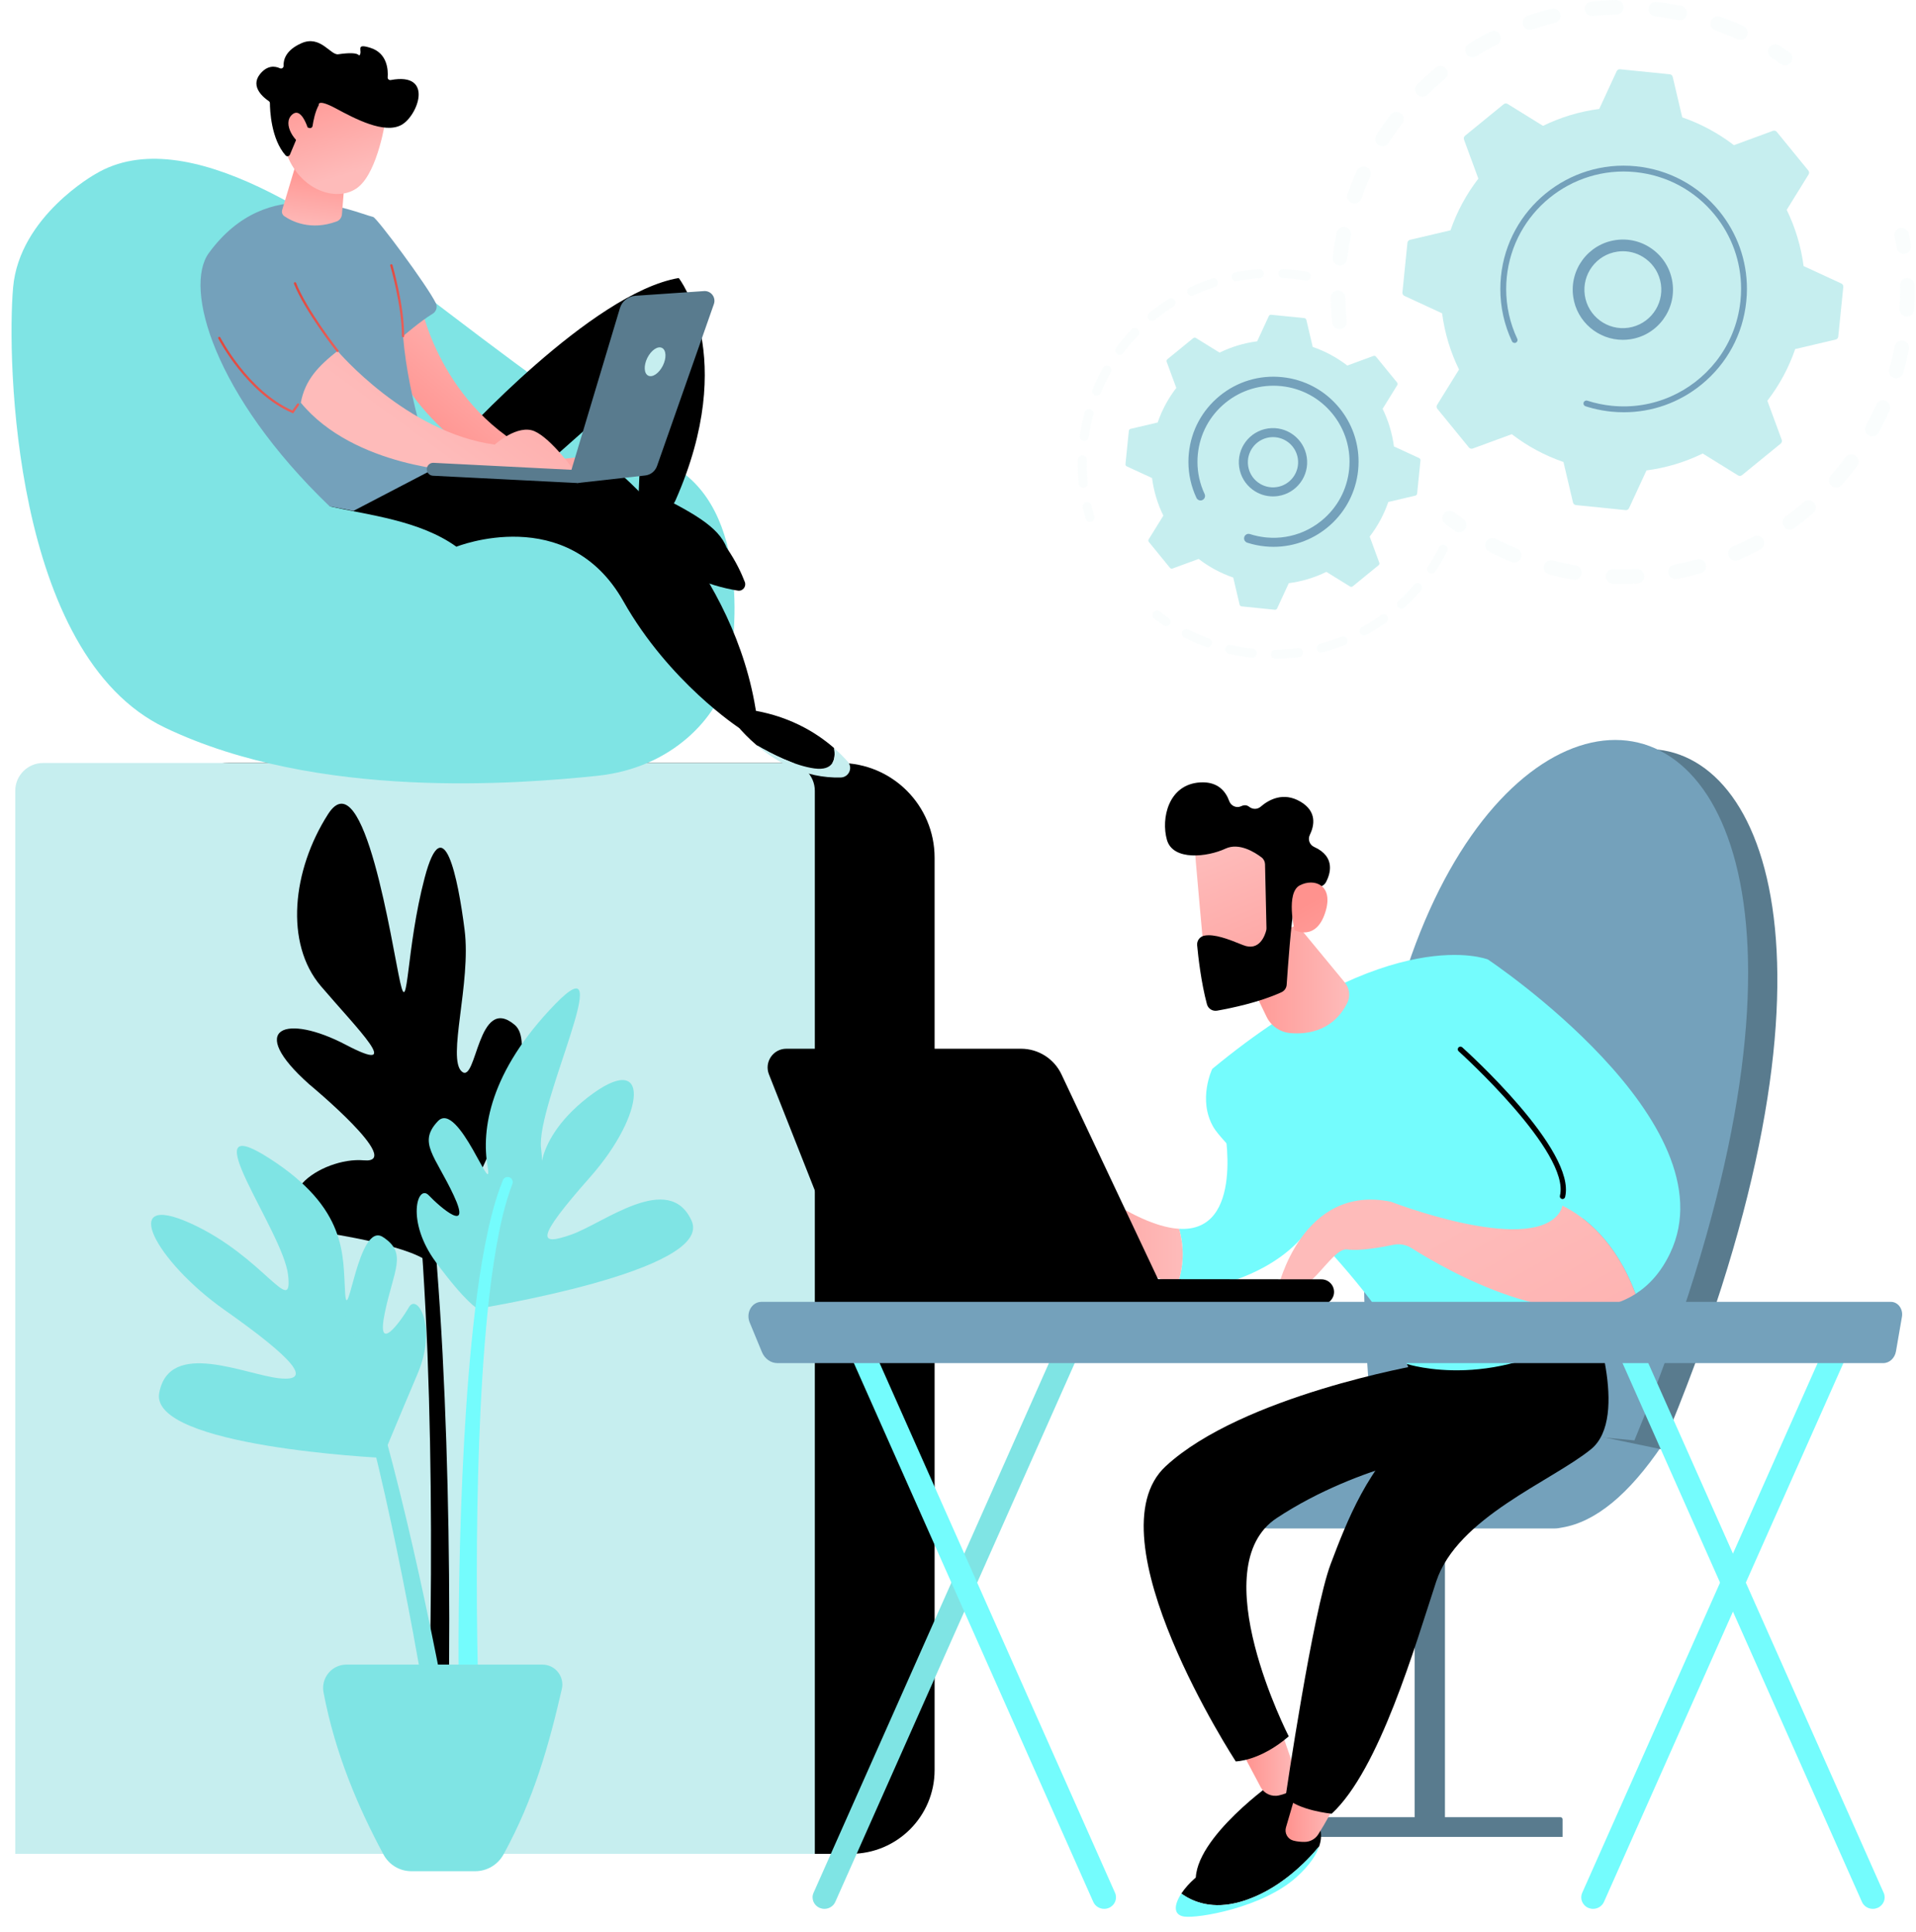 <svg width="117" height="118" viewBox="0 0 117 118" fill="none" xmlns="http://www.w3.org/2000/svg">
<g opacity="0.3">
<path opacity="0.3" d="M81.796 20.107C81.57 20.107 81.376 19.936 81.352 19.707C81.299 19.206 81.268 18.694 81.258 18.188C81.254 17.941 81.45 17.737 81.696 17.733C81.699 17.733 81.702 17.733 81.705 17.733C81.947 17.733 82.146 17.927 82.151 18.17C82.16 18.652 82.19 19.137 82.24 19.614C82.266 19.859 82.088 20.079 81.843 20.105C81.827 20.106 81.811 20.107 81.796 20.107ZM81.824 16.218C81.806 16.218 81.789 16.217 81.771 16.215C81.526 16.186 81.351 15.964 81.38 15.719C81.44 15.216 81.521 14.711 81.623 14.217C81.672 13.976 81.907 13.82 82.15 13.869C82.391 13.919 82.547 14.155 82.497 14.397C82.401 14.866 82.323 15.346 82.267 15.824C82.24 16.051 82.047 16.218 81.824 16.218ZM82.709 12.432C82.659 12.432 82.609 12.423 82.559 12.406C82.327 12.323 82.206 12.068 82.288 11.835C82.458 11.359 82.65 10.884 82.86 10.424C82.963 10.2 83.228 10.101 83.452 10.204C83.676 10.306 83.775 10.571 83.673 10.795C83.473 11.232 83.29 11.683 83.129 12.135C83.064 12.318 82.892 12.432 82.709 12.432ZM84.418 8.937C84.336 8.937 84.253 8.915 84.178 8.867C83.971 8.735 83.909 8.458 84.042 8.251C84.314 7.824 84.608 7.405 84.915 7.003C85.065 6.808 85.345 6.77 85.541 6.92C85.737 7.07 85.774 7.35 85.624 7.546C85.333 7.927 85.054 8.326 84.795 8.731C84.71 8.865 84.565 8.937 84.418 8.937ZM86.863 5.912C86.748 5.912 86.633 5.868 86.546 5.78C86.373 5.604 86.374 5.321 86.549 5.148C86.909 4.794 87.287 4.45 87.676 4.126C87.866 3.968 88.147 3.993 88.305 4.183C88.463 4.372 88.438 4.654 88.248 4.812C87.878 5.12 87.518 5.447 87.177 5.784C87.09 5.87 86.977 5.912 86.863 5.912ZM89.917 3.503C89.767 3.503 89.622 3.429 89.537 3.293C89.407 3.083 89.471 2.808 89.68 2.678C90.11 2.411 90.555 2.16 91.006 1.93C91.226 1.818 91.494 1.906 91.606 2.125C91.718 2.345 91.631 2.614 91.411 2.726C90.983 2.944 90.56 3.183 90.152 3.436C90.079 3.482 89.998 3.503 89.917 3.503ZM106.277 2.441C106.215 2.441 106.152 2.427 106.092 2.401C105.655 2.202 105.204 2.02 104.751 1.859C104.518 1.777 104.397 1.522 104.479 1.29C104.561 1.057 104.816 0.936 105.049 1.018C105.526 1.187 106.002 1.378 106.461 1.587C106.686 1.69 106.785 1.954 106.683 2.179C106.608 2.343 106.446 2.441 106.277 2.441ZM93.426 1.832C93.241 1.832 93.068 1.716 93.004 1.531C92.924 1.298 93.047 1.044 93.281 0.964C93.758 0.799 94.249 0.653 94.739 0.53C94.979 0.471 95.221 0.615 95.281 0.854C95.341 1.093 95.196 1.336 94.957 1.396C94.492 1.513 94.026 1.652 93.572 1.808C93.523 1.824 93.474 1.832 93.426 1.832ZM102.577 1.241C102.547 1.241 102.517 1.238 102.487 1.232C102.017 1.137 101.536 1.06 101.058 1.005C100.813 0.976 100.638 0.754 100.666 0.51C100.695 0.265 100.917 0.088 101.161 0.118C101.664 0.176 102.17 0.257 102.665 0.357C102.906 0.407 103.062 0.643 103.013 0.884C102.971 1.095 102.785 1.241 102.577 1.241ZM97.221 0.987C96.995 0.987 96.802 0.817 96.777 0.588C96.751 0.343 96.929 0.123 97.174 0.097C97.676 0.043 98.187 0.011 98.693 0C98.696 0 98.699 0 98.702 0C98.945 0 99.144 0.194 99.148 0.437C99.154 0.683 98.958 0.888 98.712 0.893C98.231 0.903 97.746 0.934 97.269 0.985C97.252 0.986 97.236 0.987 97.221 0.987Z" fill="#C6EEEF"/>
<path opacity="0.3" d="M109.001 3.99C108.913 3.99 108.825 3.965 108.747 3.911C108.558 3.779 108.363 3.649 108.168 3.525C107.96 3.392 107.899 3.117 108.031 2.909C108.164 2.7 108.44 2.639 108.648 2.772C108.853 2.903 109.058 3.039 109.257 3.177C109.459 3.318 109.509 3.596 109.369 3.799C109.282 3.924 109.143 3.99 109.001 3.99Z" fill="#C6EEEF"/>
</g>
<g opacity="0.3">
<path opacity="0.3" d="M116.254 15.508C116.039 15.508 115.849 15.352 115.814 15.132C115.778 14.905 115.736 14.675 115.69 14.448C115.641 14.206 115.797 13.971 116.039 13.921C116.281 13.872 116.516 14.029 116.565 14.27C116.613 14.509 116.657 14.752 116.696 14.991C116.735 15.235 116.569 15.464 116.326 15.502C116.301 15.507 116.278 15.508 116.254 15.508Z" fill="#C6EEEF"/>
<path opacity="0.3" d="M99.105 35.66C98.899 35.66 98.693 35.657 98.486 35.65C98.24 35.642 98.047 35.435 98.055 35.189C98.064 34.942 98.271 34.748 98.517 34.757C98.994 34.773 99.471 34.77 99.94 34.747C100.186 34.735 100.396 34.925 100.408 35.171C100.42 35.417 100.23 35.627 99.984 35.639C99.694 35.653 99.398 35.66 99.105 35.66ZM96.142 35.41C96.117 35.41 96.091 35.408 96.066 35.404C95.575 35.32 95.082 35.214 94.601 35.089C94.362 35.028 94.219 34.784 94.281 34.545C94.342 34.306 94.586 34.163 94.825 34.225C95.282 34.343 95.75 34.444 96.216 34.523C96.46 34.565 96.623 34.795 96.582 35.038C96.544 35.256 96.355 35.41 96.142 35.41ZM102.317 35.361C102.106 35.361 101.919 35.212 101.878 34.997C101.833 34.755 101.992 34.522 102.234 34.476C102.698 34.389 103.164 34.28 103.62 34.154C103.858 34.088 104.104 34.227 104.17 34.465C104.236 34.702 104.096 34.948 103.859 35.014C103.379 35.147 102.888 35.261 102.4 35.353C102.372 35.358 102.344 35.361 102.317 35.361ZM92.462 34.353C92.405 34.353 92.348 34.342 92.292 34.319C91.832 34.13 91.374 33.918 90.932 33.691C90.713 33.578 90.627 33.309 90.74 33.09C90.852 32.87 91.121 32.784 91.341 32.897C91.761 33.113 92.195 33.314 92.632 33.494C92.86 33.588 92.969 33.849 92.875 34.077C92.804 34.249 92.637 34.353 92.462 34.353ZM105.974 34.242C105.801 34.242 105.637 34.141 105.564 33.972C105.466 33.746 105.571 33.483 105.797 33.385C106.23 33.198 106.661 32.99 107.078 32.767C107.295 32.65 107.565 32.732 107.682 32.949C107.798 33.166 107.717 33.437 107.499 33.553C107.06 33.789 106.607 34.008 106.151 34.205C106.093 34.23 106.033 34.242 105.974 34.242ZM109.297 32.347C109.159 32.347 109.023 32.283 108.936 32.162C108.791 31.963 108.835 31.684 109.035 31.539C109.417 31.261 109.792 30.964 110.15 30.655C110.337 30.494 110.619 30.515 110.78 30.701C110.941 30.888 110.92 31.17 110.733 31.331C110.357 31.656 109.962 31.969 109.559 32.261C109.48 32.319 109.389 32.347 109.297 32.347ZM112.129 29.772C112.023 29.772 111.918 29.735 111.833 29.66C111.648 29.497 111.631 29.215 111.794 29.03C112.107 28.675 112.409 28.304 112.69 27.925C112.837 27.727 113.117 27.686 113.315 27.833C113.513 27.98 113.554 28.26 113.407 28.458C113.11 28.857 112.793 29.248 112.463 29.621C112.375 29.721 112.253 29.772 112.129 29.772ZM114.331 26.641C114.258 26.641 114.185 26.624 114.116 26.586C113.9 26.468 113.821 26.196 113.94 25.98C114.168 25.565 114.381 25.137 114.572 24.705C114.672 24.48 114.937 24.378 115.161 24.478C115.387 24.578 115.488 24.842 115.388 25.067C115.186 25.522 114.962 25.973 114.722 26.41C114.641 26.558 114.488 26.641 114.331 26.641ZM115.793 23.102C115.752 23.102 115.71 23.096 115.669 23.085C115.432 23.016 115.295 22.769 115.364 22.532C115.494 22.079 115.607 21.614 115.699 21.15C115.747 20.908 115.983 20.751 116.224 20.799C116.466 20.847 116.623 21.082 116.575 21.324C116.478 21.812 116.359 22.302 116.222 22.779C116.165 22.975 115.986 23.102 115.793 23.102ZM116.441 19.331C116.431 19.331 116.422 19.331 116.413 19.331C116.167 19.315 115.979 19.104 115.994 18.858C116.015 18.511 116.026 18.158 116.026 17.811C116.026 17.685 116.025 17.559 116.022 17.434C116.017 17.188 116.212 16.984 116.459 16.978C116.708 16.968 116.91 17.168 116.915 17.415C116.918 17.546 116.92 17.678 116.92 17.81C116.92 18.176 116.908 18.546 116.886 18.912C116.872 19.149 116.675 19.331 116.441 19.331Z" fill="#C6EEEF"/>
<path opacity="0.3" d="M89.097 32.505C89.008 32.505 88.918 32.479 88.84 32.424C88.643 32.285 88.444 32.14 88.25 31.991C88.054 31.841 88.017 31.561 88.168 31.365C88.318 31.169 88.598 31.132 88.794 31.282C88.978 31.423 89.166 31.561 89.354 31.694C89.556 31.835 89.604 32.114 89.463 32.316C89.376 32.44 89.237 32.505 89.097 32.505Z" fill="#C6EEEF"/>
</g>
<path d="M89.699 27.327C89.756 27.396 89.849 27.422 89.933 27.391L92.317 26.515C93.257 27.238 94.318 27.817 95.473 28.214L96.054 30.684C96.074 30.771 96.147 30.835 96.236 30.844L99.267 31.151C99.356 31.16 99.44 31.112 99.477 31.031L100.542 28.728C101.753 28.57 102.909 28.216 103.975 27.695L106.134 29.032C106.21 29.079 106.307 29.072 106.376 29.016L108.736 27.091C108.805 27.034 108.831 26.941 108.8 26.857L107.923 24.473C108.647 23.533 109.226 22.472 109.623 21.317L112.093 20.736C112.18 20.716 112.244 20.642 112.253 20.554L112.56 17.523C112.569 17.434 112.521 17.35 112.44 17.313L110.136 16.248C109.978 15.037 109.624 13.881 109.104 12.815L110.441 10.655C110.487 10.58 110.481 10.483 110.425 10.414L108.499 8.054C108.442 7.985 108.349 7.959 108.265 7.99L105.881 8.866C104.941 8.143 103.88 7.564 102.726 7.167L102.144 4.696C102.123 4.61 102.051 4.545 101.962 4.537L98.931 4.23C98.842 4.221 98.758 4.269 98.721 4.35L97.656 6.653C96.445 6.811 95.289 7.165 94.223 7.686L92.064 6.349C91.988 6.302 91.891 6.309 91.822 6.364L89.462 8.29C89.393 8.347 89.368 8.44 89.398 8.524L90.275 10.908C89.551 11.848 88.972 12.909 88.575 14.064L86.105 14.645C86.018 14.665 85.954 14.738 85.945 14.827L85.638 17.858C85.629 17.947 85.677 18.031 85.758 18.069L88.062 19.134C88.219 20.344 88.574 21.5 89.094 22.566L87.757 24.725C87.71 24.801 87.717 24.898 87.773 24.967L89.699 27.327Z" fill="#C6EEEF"/>
<path d="M99.097 20.753C97.604 20.753 96.293 19.657 96.07 18.137C95.824 16.467 96.982 14.907 98.653 14.662C99.462 14.542 100.269 14.745 100.925 15.233C101.582 15.721 102.009 16.435 102.128 17.244C102.374 18.915 101.216 20.474 99.546 20.72C99.395 20.742 99.245 20.753 99.097 20.753ZM99.104 15.343C98.989 15.343 98.873 15.351 98.757 15.369C97.476 15.557 96.588 16.753 96.776 18.034C96.965 19.315 98.16 20.203 99.441 20.014C100.722 19.825 101.61 18.63 101.422 17.349C101.33 16.729 101.003 16.181 100.499 15.807C100.09 15.502 99.604 15.343 99.104 15.343Z" fill="#74A1BB"/>
<path d="M99.159 25.176C98.903 25.176 98.645 25.163 98.386 25.137C98.305 25.129 98.224 25.119 98.143 25.108C97.743 25.055 97.348 24.969 96.964 24.854C96.959 24.852 96.954 24.851 96.948 24.849C96.934 24.844 96.919 24.84 96.904 24.835C96.875 24.826 96.846 24.817 96.818 24.808C96.742 24.783 96.694 24.714 96.694 24.638C96.694 24.619 96.697 24.601 96.703 24.583C96.733 24.489 96.834 24.438 96.928 24.468C97.411 24.624 97.913 24.73 98.423 24.781C100.951 25.038 103.31 23.941 104.78 22.081C105.597 21.046 106.139 19.775 106.281 18.369C106.306 18.122 106.319 17.876 106.319 17.632C106.319 15.986 105.757 14.404 104.703 13.112C103.492 11.628 101.775 10.704 99.869 10.511C95.933 10.113 92.409 12.989 92.011 16.923C91.986 17.166 91.974 17.409 91.974 17.651C91.974 18.701 92.204 19.739 92.651 20.689C92.662 20.714 92.668 20.74 92.668 20.765C92.668 20.832 92.63 20.896 92.565 20.927C92.475 20.968 92.369 20.93 92.327 20.841C91.859 19.843 91.617 18.753 91.617 17.651C91.617 17.396 91.629 17.142 91.655 16.887C92.073 12.756 95.775 9.736 99.904 10.155C101.906 10.357 103.707 11.327 104.979 12.885C106.086 14.242 106.675 15.903 106.676 17.631C106.676 17.887 106.663 18.146 106.636 18.404C106.434 20.405 105.464 22.207 103.906 23.479C102.549 24.587 100.887 25.176 99.159 25.176Z" fill="#74A1BB"/>
<g opacity="0.3">
<path opacity="0.3" d="M66.561 31.872C66.441 31.872 66.331 31.795 66.296 31.674C66.23 31.45 66.17 31.22 66.118 30.992C66.084 30.843 66.176 30.696 66.325 30.661C66.473 30.626 66.621 30.72 66.655 30.868C66.705 31.086 66.762 31.305 66.825 31.519C66.868 31.665 66.784 31.818 66.638 31.861C66.612 31.869 66.586 31.872 66.561 31.872Z" fill="#C6EEEF"/>
<path opacity="0.3" d="M66.152 29.791C66.013 29.791 65.893 29.685 65.878 29.543C65.837 29.142 65.816 28.735 65.816 28.332C65.816 28.247 65.817 28.162 65.819 28.077C65.822 27.924 65.956 27.809 66.1 27.807C66.253 27.81 66.373 27.936 66.371 28.088C66.369 28.169 66.368 28.251 66.368 28.332C66.368 28.716 66.388 29.105 66.427 29.487C66.442 29.639 66.332 29.774 66.18 29.79C66.171 29.79 66.162 29.791 66.152 29.791ZM66.213 26.928C66.2 26.928 66.186 26.927 66.173 26.926C66.022 26.904 65.918 26.764 65.939 26.613C66.009 26.13 66.109 25.646 66.237 25.176C66.277 25.029 66.429 24.943 66.576 24.983C66.723 25.023 66.809 25.174 66.769 25.321C66.647 25.769 66.552 26.231 66.485 26.692C66.466 26.829 66.348 26.928 66.213 26.928ZM66.966 24.166C66.931 24.166 66.895 24.159 66.861 24.145C66.72 24.087 66.653 23.926 66.711 23.786C66.897 23.334 67.113 22.89 67.353 22.465C67.428 22.332 67.596 22.285 67.729 22.36C67.862 22.435 67.908 22.604 67.833 22.736C67.604 23.141 67.398 23.565 67.221 23.995C67.177 24.102 67.074 24.166 66.966 24.166ZM68.375 21.674C68.318 21.674 68.261 21.656 68.211 21.619C68.089 21.528 68.063 21.356 68.154 21.233C68.445 20.84 68.763 20.463 69.099 20.11C69.204 20 69.379 19.996 69.489 20.101C69.599 20.206 69.604 20.381 69.499 20.491C69.178 20.827 68.874 21.187 68.597 21.562C68.542 21.635 68.459 21.674 68.375 21.674ZM70.35 19.601C70.27 19.601 70.191 19.566 70.136 19.5C70.04 19.382 70.057 19.208 70.175 19.111C70.552 18.802 70.952 18.513 71.364 18.252C71.493 18.17 71.663 18.209 71.745 18.337C71.826 18.466 71.788 18.636 71.659 18.718C71.267 18.967 70.885 19.243 70.525 19.538C70.473 19.58 70.411 19.601 70.35 19.601ZM72.768 18.07C72.664 18.07 72.566 18.012 72.518 17.912C72.453 17.774 72.513 17.61 72.65 17.545C73.091 17.336 73.55 17.153 74.013 17.001C74.158 16.954 74.313 17.033 74.361 17.178C74.409 17.322 74.329 17.478 74.185 17.525C73.743 17.67 73.306 17.845 72.885 18.043C72.847 18.061 72.807 18.07 72.768 18.07ZM75.486 17.177C75.357 17.177 75.241 17.086 75.215 16.954C75.186 16.805 75.284 16.66 75.433 16.631C75.91 16.537 76.4 16.473 76.888 16.438C77.041 16.43 77.172 16.543 77.183 16.695C77.193 16.846 77.079 16.978 76.927 16.989C76.461 17.021 75.995 17.083 75.539 17.172C75.521 17.175 75.503 17.177 75.486 17.177ZM79.767 17.142C79.751 17.142 79.735 17.141 79.719 17.138C79.323 17.068 78.916 17.018 78.51 16.99C78.449 16.985 78.388 16.982 78.328 16.979C78.176 16.971 78.059 16.841 78.067 16.689C78.074 16.536 78.205 16.415 78.356 16.428C78.421 16.431 78.485 16.435 78.549 16.44C78.974 16.47 79.4 16.522 79.815 16.596C79.965 16.622 80.065 16.765 80.038 16.915C80.014 17.048 79.898 17.142 79.767 17.142Z" fill="#C6EEEF"/>
</g>
<g opacity="0.3">
<path opacity="0.3" d="M77.888 40.229C77.738 40.229 77.615 40.108 77.613 39.957C77.611 39.805 77.733 39.679 77.885 39.678C78.343 39.672 78.805 39.638 79.258 39.577C79.408 39.558 79.548 39.662 79.568 39.813C79.588 39.964 79.483 40.103 79.332 40.123C78.857 40.187 78.373 40.223 77.892 40.23C77.891 40.229 77.89 40.229 77.888 40.229ZM76.479 40.162C76.469 40.162 76.46 40.162 76.45 40.16C75.972 40.109 75.493 40.029 75.026 39.92C74.877 39.886 74.785 39.738 74.819 39.59C74.853 39.441 75.002 39.349 75.15 39.383C75.596 39.486 76.053 39.563 76.508 39.612C76.66 39.628 76.769 39.764 76.753 39.916C76.738 40.057 76.618 40.162 76.479 40.162ZM80.679 39.852C80.556 39.852 80.445 39.77 80.412 39.646C80.374 39.499 80.461 39.349 80.609 39.309C81.053 39.193 81.493 39.048 81.918 38.879C82.06 38.823 82.219 38.892 82.275 39.034C82.332 39.175 82.262 39.336 82.121 39.392C81.676 39.569 81.215 39.721 80.749 39.843C80.725 39.849 80.702 39.852 80.679 39.852ZM73.735 39.526C73.703 39.526 73.672 39.521 73.64 39.51C73.189 39.345 72.743 39.151 72.316 38.933C72.18 38.863 72.126 38.697 72.195 38.562C72.265 38.427 72.431 38.373 72.566 38.442C72.974 38.65 73.399 38.835 73.829 38.992C73.972 39.044 74.046 39.202 73.993 39.345C73.953 39.457 73.847 39.526 73.735 39.526ZM83.295 38.812C83.197 38.812 83.102 38.76 83.052 38.668C82.979 38.535 83.028 38.367 83.162 38.294C83.564 38.075 83.956 37.828 84.329 37.562C84.453 37.473 84.625 37.502 84.713 37.626C84.802 37.75 84.773 37.922 84.649 38.011C84.259 38.29 83.847 38.548 83.427 38.778C83.385 38.801 83.339 38.812 83.295 38.812ZM85.585 37.174C85.51 37.174 85.436 37.144 85.382 37.085C85.278 36.972 85.286 36.798 85.398 36.695C85.736 36.385 86.059 36.052 86.356 35.705C86.455 35.589 86.629 35.576 86.745 35.675C86.861 35.774 86.874 35.948 86.775 36.064C86.463 36.428 86.125 36.777 85.771 37.102C85.718 37.15 85.651 37.174 85.585 37.174ZM87.417 35.035C87.365 35.035 87.311 35.02 87.264 34.989C87.137 34.904 87.103 34.733 87.188 34.606C87.442 34.225 87.675 33.824 87.88 33.416C87.948 33.28 88.114 33.225 88.25 33.293C88.386 33.362 88.441 33.527 88.373 33.664C88.157 34.092 87.913 34.512 87.647 34.912C87.594 34.992 87.506 35.035 87.417 35.035Z" fill="#C6EEEF"/>
<path opacity="0.3" d="M71.215 38.239C71.162 38.239 71.108 38.223 71.061 38.191C70.865 38.059 70.673 37.921 70.488 37.779C70.368 37.687 70.344 37.514 70.437 37.392C70.53 37.272 70.703 37.249 70.824 37.341C71 37.476 71.183 37.608 71.37 37.734C71.496 37.82 71.529 37.991 71.443 38.117C71.39 38.197 71.304 38.239 71.215 38.239Z" fill="#C6EEEF"/>
</g>
<path d="M71.444 34.677C71.482 34.723 71.545 34.74 71.6 34.719L73.195 34.133C73.824 34.617 74.535 35.005 75.307 35.27L75.696 36.923C75.71 36.981 75.759 37.024 75.818 37.03L77.846 37.235C77.905 37.241 77.962 37.209 77.987 37.155L78.7 35.613C79.509 35.508 80.283 35.271 80.996 34.923L82.441 35.817C82.492 35.849 82.557 35.844 82.603 35.807L84.182 34.518C84.228 34.48 84.246 34.417 84.225 34.362L83.639 32.767C84.123 32.138 84.51 31.427 84.776 30.655L86.429 30.266C86.487 30.253 86.53 30.203 86.536 30.144L86.741 28.116C86.747 28.057 86.715 28 86.661 27.975L85.12 27.263C85.014 26.453 84.777 25.679 84.429 24.966L85.323 23.521C85.355 23.471 85.35 23.405 85.313 23.359L84.024 21.78C83.986 21.734 83.924 21.716 83.868 21.737L82.273 22.323C81.644 21.839 80.934 21.452 80.161 21.187L79.772 19.533C79.759 19.475 79.71 19.432 79.65 19.426L77.622 19.221C77.563 19.215 77.507 19.247 77.481 19.301L76.769 20.843C75.959 20.948 75.185 21.185 74.472 21.533L73.027 20.639C72.977 20.607 72.912 20.611 72.865 20.649L71.286 21.938C71.24 21.976 71.222 22.038 71.243 22.094L71.83 23.689C71.345 24.318 70.958 25.029 70.693 25.801L69.039 26.19C68.981 26.203 68.938 26.253 68.933 26.312L68.727 28.34C68.721 28.399 68.753 28.456 68.807 28.481L70.349 29.193C70.454 30.003 70.691 30.777 71.039 31.49L70.145 32.935C70.113 32.985 70.118 33.05 70.155 33.097L71.444 34.677Z" fill="#C6EEEF"/>
<path d="M77.73 30.314C77.285 30.314 76.853 30.173 76.49 29.902C76.043 29.57 75.752 29.083 75.671 28.532C75.503 27.395 76.292 26.333 77.43 26.165C78.57 25.999 79.63 26.787 79.798 27.924C79.879 28.476 79.741 29.026 79.409 29.473C79.076 29.92 78.59 30.211 78.038 30.292C77.935 30.307 77.832 30.314 77.73 30.314ZM77.735 26.694C77.661 26.694 77.586 26.7 77.51 26.71C76.674 26.834 76.093 27.615 76.217 28.452C76.276 28.857 76.49 29.216 76.819 29.459C77.148 29.704 77.552 29.805 77.958 29.746C78.364 29.686 78.722 29.472 78.966 29.143C79.21 28.814 79.312 28.41 79.252 28.004C79.14 27.243 78.483 26.694 77.735 26.694Z" fill="#74A1BB"/>
<path d="M77.769 33.393C77.595 33.393 77.419 33.384 77.242 33.366C76.89 33.331 76.541 33.26 76.205 33.154C76.19 33.149 76.174 33.144 76.159 33.139C76.043 33.101 75.968 32.994 75.968 32.877C75.968 32.849 75.973 32.82 75.982 32.792C76.029 32.647 76.185 32.568 76.329 32.615C76.642 32.716 76.968 32.784 77.297 32.818C77.315 32.819 77.333 32.821 77.351 32.823C78.13 32.894 78.897 32.768 79.597 32.467C79.977 32.303 80.337 32.087 80.668 31.822C80.67 31.82 80.673 31.818 80.676 31.816C80.684 31.809 80.692 31.803 80.7 31.796C81.661 31.012 82.259 29.9 82.384 28.667C82.4 28.507 82.408 28.348 82.408 28.189C82.408 27.124 82.044 26.1 81.362 25.263C80.578 24.302 79.466 23.704 78.233 23.579C77 23.455 75.79 23.817 74.829 24.601C73.868 25.386 73.271 26.497 73.146 27.731C73.13 27.887 73.122 28.045 73.122 28.201C73.122 28.881 73.271 29.553 73.56 30.169C73.578 30.206 73.586 30.246 73.586 30.286C73.586 30.389 73.528 30.488 73.427 30.536C73.29 30.6 73.126 30.541 73.06 30.403C72.737 29.714 72.57 28.963 72.57 28.202C72.57 28.027 72.579 27.851 72.597 27.675C72.737 26.295 73.406 25.052 74.481 24.174C75.555 23.297 76.907 22.89 78.288 23.031C79.669 23.171 80.912 23.84 81.789 24.915C82.553 25.851 82.96 26.997 82.96 28.189C82.96 28.366 82.951 28.544 82.933 28.722C82.662 31.394 80.4 33.393 77.769 33.393Z" fill="#74A1BB"/>
<path d="M51.956 113.209H8.246V52.379C8.246 49.183 10.836 46.593 14.031 46.593H51.285C54.48 46.593 57.071 49.183 57.071 52.379V108.094C57.071 110.919 54.781 113.209 51.956 113.209Z" fill="black"/>
<path d="M49.757 113.209H0.932V48.293C0.932 47.354 1.694 46.594 2.632 46.594H48.057C48.996 46.594 49.757 47.355 49.757 48.293V113.209H49.757Z" fill="#C6EEEF"/>
<path d="M101.509 88.245C101.509 88.245 95.246 87.196 94.905 87.196H77.471C76.307 87.196 75.355 88.148 75.355 89.312V91.225C75.355 92.389 76.307 93.341 77.471 93.341H94.905C95.07 93.341 95.23 93.32 95.383 93.284C97.425 92.946 99.467 91.268 101.509 88.245Z" fill="#74A1BB"/>
<path d="M101.441 88.503C125.204 32.036 81.182 31.987 86.665 85.424L101.441 88.503Z" fill="#597B8E"/>
<path d="M99.805 87.962C123.568 30.418 78.272 31.957 83.755 86.414L99.805 87.962Z" fill="#74A1BB"/>
<path d="M88.235 91.77H86.384V111.79H88.235V91.77Z" fill="#597B8E"/>
<path d="M95.417 112.176H79.202V111.091C79.202 111.025 79.256 110.971 79.323 110.971H95.288C95.359 110.971 95.417 111.029 95.417 111.101V112.176H95.417Z" fill="#597B8E"/>
<path d="M77.494 109.039C77.494 109.039 72.207 112.849 73.125 115.409C73.125 115.409 78.909 112.914 79.608 110.948C80.307 108.982 79.49 108.114 79.49 108.114L77.494 109.039Z" fill="black"/>
<path d="M78.288 105.846L79.153 108.345C79.283 108.722 79.153 109.151 78.816 109.364C78.647 109.471 78.416 109.57 78.1 109.641C77.655 109.742 77.195 109.537 76.981 109.133L75.948 107.187L78.288 105.846Z" fill="url(#paint0_linear_77_2605)"/>
<path d="M86.7 83.353C86.7 83.353 75.842 85.235 71.185 89.538C66.527 93.841 75.46 107.565 75.46 107.565C75.46 107.565 76.924 107.557 78.697 106.036C78.697 106.036 73.401 95.714 77.965 92.703C83.097 89.319 89.011 88.557 89.011 88.557L86.805 83.685L86.7 83.353Z" fill="black"/>
<path d="M74.044 113.993C75.207 113.455 78.499 111.151 79.053 111.05C79.608 110.948 80.57 111.6 80.57 111.6C80.57 111.6 80.805 112.021 80.554 112.756C79.781 113.69 78.066 115.473 75.76 116.137C74.063 116.625 72.877 116.17 72.138 115.637C72.544 115.018 73.269 114.352 74.044 113.993Z" fill="black"/>
<path d="M75.76 116.137C78.066 115.473 79.781 113.69 80.554 112.756C80.385 113.252 79.995 113.891 79.161 114.64C77.094 116.499 73.144 117.169 72.303 117.04C71.63 116.936 71.693 116.314 72.138 115.637C72.877 116.17 74.063 116.625 75.76 116.137Z" fill="#74FCFD"/>
<path d="M81.556 109.974C81.543 110.294 80.889 111.393 80.506 112.009C80.324 112.302 80.006 112.481 79.661 112.481C79.442 112.482 79.191 112.463 78.962 112.397C78.62 112.299 78.427 111.934 78.528 111.592L79.275 109.038L81.556 109.974Z" fill="url(#paint1_linear_77_2605)"/>
<path d="M97.152 80.094C97.152 80.094 99.563 86.542 97.152 88.503C94.74 90.463 88.988 92.671 87.703 96.576C86.418 100.482 84.237 108.072 81.318 110.76C81.318 110.76 79.268 110.562 78.501 109.745C78.501 109.745 80.163 98.414 81.259 95.506C82.209 92.989 83.607 89.354 86.288 87.323C87.055 86.742 86.921 85.821 86.566 84.926L85.918 83.297L97.152 80.094Z" fill="black"/>
<path d="M72.002 75.04C76.046 75.284 74.786 68.825 74.713 68.568L80.85 72.902C80.85 72.902 80.525 76.357 75.423 78.168C74.132 78.627 72.952 78.647 71.909 78.423C72.354 77.126 72.264 75.962 72.002 75.04Z" fill="#74FCFD"/>
<path d="M64.185 73.096C65.691 72.048 67.398 73.096 67.398 73.096C69.413 74.414 70.903 74.974 72.002 75.04C72.263 75.962 72.354 77.126 71.909 78.423C69.652 77.938 68.038 76.305 67.336 75.467C67.083 75.165 66.636 75.113 66.327 75.357C66.013 75.604 65.709 75.944 65.764 76.301C65.873 77.005 65.056 77.229 64.995 76.974C64.933 76.718 65.274 75.204 65.274 75.204C65.274 75.204 63.64 76.848 63.002 77.479C62.364 78.111 61.562 77.479 61.562 77.479C61.562 77.479 62.678 74.144 64.185 73.096Z" fill="url(#paint2_linear_77_2605)"/>
<path d="M90.855 58.592C90.855 58.592 84.973 56.237 74.026 65.275C74.026 65.275 73.112 67.167 74.11 68.852C75.107 70.536 84.612 78.745 85.918 83.297C85.918 83.297 91.58 85.137 97.436 80.774C97.436 80.774 96.919 68.106 90.855 58.592Z" fill="#74FCFD"/>
<path d="M79.227 56.491L82.123 60.001C82.41 60.35 82.473 60.834 82.275 61.24C81.873 62.06 80.919 63.254 78.804 63.089C78.175 63.039 77.618 62.66 77.343 62.092L75.318 57.906L79.227 56.491Z" fill="url(#paint3_linear_77_2605)"/>
<path d="M95.41 73.627C96.093 70.846 89.176 64.646 89.176 64.646L90.856 58.592C90.856 58.592 105.791 68.535 101.985 76.53C101.439 77.677 100.715 78.479 99.875 79.016C98.671 75.779 96.755 74.295 95.41 73.627Z" fill="#74FCFD"/>
<path d="M95.414 73.222C95.488 73.222 95.554 73.172 95.573 73.097C96.271 70.254 89.575 64.212 89.29 63.956C89.223 63.896 89.119 63.901 89.059 63.969C88.999 64.036 89.004 64.139 89.071 64.2C89.14 64.261 95.907 70.366 95.256 73.02C95.234 73.107 95.288 73.196 95.376 73.217C95.388 73.22 95.401 73.222 95.414 73.222Z" fill="black"/>
<path d="M84.933 73.387C84.933 73.387 93.134 76.571 95.135 74.176C95.271 74.014 95.36 73.829 95.409 73.626C96.755 74.295 98.671 75.779 99.874 79.016C95.561 81.772 88.189 77.483 86.196 76.219C85.868 76.011 85.475 75.938 85.094 76.016C84.325 76.176 82.997 76.41 82.281 76.3C81.233 76.138 79.727 79.835 78.029 78.695C78.029 78.695 79.484 72.27 84.933 73.387Z" fill="url(#paint4_linear_77_2605)"/>
<path d="M72.926 51.334C72.897 51.447 73.605 59.121 73.605 59.121L77.978 58.624L78.388 51.251C78.388 51.251 73.414 49.445 72.926 51.334Z" fill="url(#paint5_linear_77_2605)"/>
<path d="M77.249 52.779L77.337 56.677C77.338 56.727 77.333 56.776 77.32 56.824C77.244 57.12 76.908 58.121 75.905 57.714C74.995 57.345 74.159 57.022 73.544 57.138C73.269 57.191 73.078 57.444 73.103 57.723C73.168 58.42 73.342 59.989 73.702 61.328C73.774 61.6 74.045 61.768 74.322 61.719C75.157 61.572 76.91 61.212 78.253 60.593C78.435 60.509 78.557 60.335 78.57 60.135C78.636 59.16 78.846 56.2 79.032 55.384C79.207 54.618 80.21 54.258 80.641 54.137C80.783 54.097 80.901 54.002 80.97 53.872C81.215 53.413 81.601 52.331 80.251 51.722C79.968 51.595 79.848 51.262 79.985 50.983C80.255 50.429 80.439 49.558 79.41 48.954C78.363 48.34 77.477 48.836 76.981 49.264C76.78 49.438 76.489 49.435 76.282 49.27C76.164 49.176 76.003 49.132 75.793 49.233C75.508 49.37 75.169 49.218 75.063 48.922C74.859 48.352 74.385 47.713 73.287 47.78C71.339 47.897 70.89 49.992 71.258 51.289C71.627 52.586 73.731 52.339 74.829 51.826C75.665 51.436 76.626 52.046 77.038 52.361C77.168 52.461 77.245 52.614 77.249 52.779Z" fill="black"/>
<path d="M79.049 56.804C79.049 56.804 78.505 54.516 79.372 54.066C80.238 53.616 81.404 54.027 80.965 55.592C80.42 57.54 79.049 56.804 79.049 56.804Z" fill="url(#paint6_linear_77_2605)"/>
<path d="M80.732 79.666C80.719 79.667 80.706 79.667 80.693 79.667L63.487 79.648C63.062 79.647 62.717 79.302 62.717 78.877C62.718 78.451 63.064 78.1 63.489 78.108L80.694 78.126C81.12 78.127 81.464 78.472 81.464 78.897C81.463 79.309 81.139 79.646 80.732 79.666Z" fill="black"/>
<path d="M48.019 64.044H62.349C63.406 64.044 64.368 64.654 64.819 65.61L71.443 79.657H53.636C52.955 79.657 52.342 79.24 52.092 78.607L46.955 65.609C46.658 64.858 47.212 64.044 48.019 64.044Z" fill="black"/>
<path d="M58.114 71.246C58.425 72.211 58.195 73.148 57.602 73.339C57.009 73.53 56.276 72.903 55.965 71.938C55.655 70.973 55.884 70.036 56.477 69.845C57.071 69.654 57.804 70.282 58.114 71.246Z" fill="black"/>
<path d="M50.342 116.569C50.247 116.569 50.15 116.55 50.057 116.512C49.69 116.359 49.521 115.947 49.678 115.592L64.842 81.465C65 81.11 65.425 80.946 65.792 81.099C66.159 81.251 66.328 81.663 66.171 82.018L51.007 116.145C50.889 116.41 50.623 116.569 50.342 116.569Z" fill="#7FE4E4"/>
<path d="M67.425 116.569C67.145 116.569 66.878 116.41 66.761 116.145L51.597 82.018C51.439 81.663 51.608 81.251 51.975 81.099C52.342 80.946 52.767 81.11 52.925 81.465L68.089 115.592C68.247 115.947 68.077 116.359 67.71 116.512C67.617 116.55 67.52 116.569 67.425 116.569Z" fill="#74FCFD"/>
<path d="M97.281 116.569C97.185 116.569 97.089 116.55 96.995 116.512C96.629 116.359 96.459 115.947 96.617 115.592L111.781 81.465C111.938 81.11 112.364 80.946 112.731 81.099C113.097 81.251 113.267 81.663 113.109 82.018L97.945 116.145C97.828 116.41 97.561 116.569 97.281 116.569Z" fill="#74FCFD"/>
<path d="M114.363 116.569C114.083 116.569 113.816 116.41 113.699 116.145L98.535 82.018C98.377 81.663 98.547 81.251 98.913 81.099C99.28 80.946 99.706 81.11 99.863 81.465L115.027 115.592C115.185 115.947 115.016 116.359 114.649 116.512C114.556 116.55 114.459 116.569 114.363 116.569Z" fill="#74FCFD"/>
<path d="M116.142 80.411C116.181 80.187 116.128 79.956 115.998 79.78C115.869 79.604 115.676 79.502 115.472 79.502H46.488C46.22 79.502 45.971 79.655 45.826 79.908C45.682 80.16 45.663 80.478 45.775 80.75L46.523 82.561C46.694 82.976 47.065 83.242 47.473 83.242H114.999C115.379 83.242 115.705 82.94 115.777 82.523L116.142 80.411Z" fill="#74A1BB"/>
<path d="M26.384 77.327C26.384 77.327 33.697 64.495 31.428 62.584C29.16 60.673 29.12 66.224 28.201 65.438C27.283 64.651 28.781 60.016 28.372 56.795C27.965 53.574 27.079 49.265 25.934 53.595C24.79 57.925 24.933 62.194 24.438 59.989C23.942 57.783 22.233 46.284 20.035 49.715C17.837 53.146 17.376 57.613 19.591 60.216C21.807 62.818 24.781 65.724 21.125 63.806C17.468 61.887 14.976 62.743 18.887 66.219C18.887 66.219 24.768 71.086 22.215 70.858C19.662 70.63 15.596 73.325 19.786 75.272C19.787 75.272 25.738 76.136 26.384 77.327Z" fill="black"/>
<path d="M23.346 89.029C23.346 89.029 9.093 88.353 9.724 85.053C10.354 81.752 15.006 83.963 17.076 84.172C19.146 84.381 17.931 82.966 13.715 79.998C9.499 77.03 7.181 72.683 11.646 74.71C16.11 76.737 17.894 80.543 17.592 77.859C17.29 75.174 11.551 67.616 16.405 70.71C21.259 73.805 20.927 76.669 21.073 78.929C21.22 81.189 21.866 74.556 23.384 75.544C24.901 76.532 24.04 77.547 23.497 80.174C22.953 82.8 24.474 80.683 24.977 79.821C25.48 78.959 26.715 81.026 25.505 83.879C24.295 86.731 23.346 89.029 23.346 89.029Z" fill="#7FE4E4"/>
<path d="M26.185 104.055C26.175 104.063 26.169 104.073 26.167 104.083C26.165 104.084 26.165 104.103 26.166 104.088L26.168 104.048L26.176 103.886L26.189 103.555L26.212 102.886L26.246 101.542L26.293 98.851C26.316 97.056 26.323 95.261 26.318 93.466C26.308 89.875 26.243 86.285 26.106 82.698C26.035 80.906 25.944 79.114 25.831 77.323C25.713 75.534 25.568 73.746 25.385 71.964C25.201 70.182 24.969 68.406 24.66 66.647C24.345 64.892 23.963 63.139 23.333 61.497L23.33 61.488C23.268 61.327 23.348 61.146 23.51 61.084C23.669 61.023 23.849 61.102 23.913 61.26C24.595 62.97 25.003 64.744 25.348 66.52C25.686 68.298 25.944 70.087 26.154 71.879C26.363 73.671 26.532 75.466 26.676 77.263C26.814 79.059 26.93 80.858 27.025 82.656C27.212 86.254 27.326 89.854 27.386 93.455C27.416 95.256 27.432 97.056 27.434 98.858L27.424 101.56L27.408 102.913L27.395 103.592L27.386 103.934L27.38 104.109L27.378 104.153C27.378 104.166 27.374 104.213 27.371 104.242C27.364 104.309 27.353 104.375 27.339 104.438C27.233 104.757 26.888 104.929 26.57 104.823C26.251 104.717 26.079 104.373 26.185 104.055Z" fill="black"/>
<path d="M26.106 104.746C26.101 104.762 26.099 104.779 26.099 104.796C26.099 104.801 26.102 104.822 26.101 104.812L26.097 104.787L26.082 104.685L26.05 104.475L25.983 104.051L25.842 103.2L25.547 101.496C25.346 100.36 25.136 99.226 24.919 98.093C24.484 95.827 24.019 93.567 23.514 91.317C23.006 89.068 22.46 86.827 21.828 84.615C21.511 83.509 21.169 82.411 20.785 81.332C20.398 80.256 19.974 79.188 19.421 78.215L19.417 78.207C19.331 78.056 19.384 77.865 19.534 77.78C19.683 77.696 19.871 77.746 19.958 77.892C20.57 78.919 21.022 80.001 21.441 81.089C21.855 82.18 22.225 83.283 22.569 84.393C23.254 86.613 23.851 88.855 24.41 91.105C24.965 93.355 25.48 95.615 25.965 97.881C26.208 99.013 26.442 100.148 26.669 101.284L27.002 102.991L27.163 103.847L27.241 104.278L27.278 104.497L27.297 104.609L27.302 104.637L27.31 104.707C27.315 104.759 27.317 104.812 27.315 104.864C27.283 105.198 26.985 105.443 26.651 105.41C26.318 105.377 26.073 105.08 26.106 104.746Z" fill="#7FE4E4"/>
<path d="M29.162 79.918C29.162 79.918 43.611 77.615 42.233 74.551C40.855 71.487 36.842 74.715 34.876 75.398C32.911 76.082 32.629 75.741 36.043 71.876C39.456 68.011 39.775 64.002 35.902 67.008C32.029 70.015 33.369 72.804 33.041 70.122C32.713 67.44 37.89 57.201 33.886 61.336C29.881 65.472 29.392 68.992 29.773 71.224C30.154 73.456 27.988 67.154 26.741 68.467C25.494 69.779 26.567 70.567 27.704 72.996C28.842 75.425 26.871 73.718 26.183 72.996C25.494 72.274 24.772 74.572 26.61 77.066C28.447 79.561 29.162 79.918 29.162 79.918Z" fill="#7FE4E4"/>
<path d="M28.073 104.439C28.059 104.382 28.049 104.323 28.042 104.264C28.039 104.238 28.036 104.195 28.036 104.185L28.035 104.152L28.03 104.019L28.023 103.762L28.015 103.253L28.005 102.24L28.002 100.217C28.006 98.87 28.022 97.522 28.047 96.175C28.098 93.481 28.19 90.788 28.336 88.096C28.486 85.405 28.687 82.714 29.007 80.031C29.167 78.69 29.363 77.351 29.619 76.019C29.881 74.689 30.189 73.359 30.707 72.072C30.771 71.912 30.953 71.834 31.114 71.898C31.272 71.962 31.35 72.141 31.289 72.3L31.286 72.309C30.821 73.529 30.539 74.837 30.307 76.146C30.08 77.459 29.91 78.786 29.775 80.117C29.507 82.781 29.356 85.459 29.256 88.139C29.159 90.819 29.117 93.503 29.116 96.186C29.114 97.528 29.123 98.87 29.144 100.211L29.183 102.222L29.211 103.225L29.229 103.724L29.239 103.97L29.245 104.09L29.247 104.12C29.248 104.131 29.247 104.108 29.245 104.104C29.242 104.087 29.235 104.069 29.225 104.054C29.331 104.372 29.159 104.717 28.841 104.823C28.523 104.93 28.179 104.758 28.073 104.439Z" fill="#74FCFD"/>
<path d="M21.156 101.653H33.12C33.904 101.653 34.485 102.383 34.308 103.147C33.543 106.463 32.625 109.828 30.748 113.244C30.401 113.875 29.741 114.27 29.021 114.27H25.117C24.408 114.27 23.757 113.881 23.421 113.256C21.917 110.462 20.47 107.13 19.756 103.349C19.59 102.469 20.26 101.653 21.156 101.653Z" fill="#7FE4E4"/>
<path d="M5.83 10.626C5.83 10.626 1.184 13.2 0.8 17.556C0.416 21.912 0.768 39.991 10.084 44.441C19.401 48.891 31.733 47.865 36.453 47.379C41.173 46.892 43.79 43.684 44.375 41.475C44.96 39.267 45.904 31.038 40.939 28.384C35.973 25.73 30.758 21.664 25.546 17.705C20.334 13.745 11.403 7.282 5.83 10.626Z" fill="#7FE4E4"/>
<path d="M39.474 29.886C39.474 29.886 38.22 29.953 38.066 32.532C38.066 32.532 40.974 35.139 44.902 35.759C45.196 35.806 44.49 33.746 44.383 33.467C43.877 32.14 42.285 31.285 39.474 29.886Z" fill="black"/>
<path d="M25.352 26.853H27.998C27.998 26.853 36.12 17.883 41.447 16.978C41.447 16.978 45.154 21.711 41.249 30.555C40.935 31.267 40.056 31.583 39.401 31.164C39.205 31.039 39.064 30.871 38.978 30.661L39.292 23.11C39.292 23.11 32.364 29.169 31.161 30.338C29.956 31.507 23.835 30.794 25.352 26.853Z" fill="black"/>
<path d="M50.934 45.684C49.826 44.713 48.059 43.623 45.508 43.31L44.646 43.838C44.646 43.838 45.196 44.649 46.201 45.506C47.124 46.043 48.55 46.769 49.732 46.927C50.881 47.079 51.051 46.385 50.934 45.684Z" fill="black"/>
<path d="M44.383 33.467C43.7 33.688 43.4 34.656 41.666 34.016C39.989 33.397 38.742 32.598 38.101 32.138C38.087 32.263 38.074 32.393 38.066 32.532C38.066 32.532 41.132 35.448 45.06 36.068C45.355 36.115 45.588 35.821 45.482 35.541C45.291 35.041 44.947 34.282 44.383 33.467Z" fill="black"/>
<path d="M51.77 46.515C51.551 46.266 51.272 45.98 50.934 45.685C51.051 46.385 50.882 47.08 49.732 46.927C48.55 46.769 47.124 46.043 46.2 45.506C47.358 46.493 49.119 47.541 51.342 47.48C51.836 47.466 52.096 46.885 51.77 46.515Z" fill="#C6EEEF"/>
<path d="M25.449 28.767L37.84 28.901C37.84 28.901 44.917 34.756 46.201 43.683C46.201 43.683 46.414 44.34 45.135 44.453C45.135 44.453 40.856 41.658 38.067 36.718C34.646 30.66 27.87 33.387 27.87 33.387C25.643 31.782 22.497 31.455 20.126 30.92L25.449 28.767Z" fill="black"/>
<path d="M25.741 18.785C25.741 18.785 27.075 25.471 33.612 28.115L35.937 27.841L36.485 28.716L31.032 28.89C31.032 28.89 26.37 27.043 23.9 22.012C23.818 21.846 22.458 19.038 25.741 18.785Z" fill="url(#paint7_linear_77_2605)"/>
<path d="M26.456 28.658C26.456 28.658 24.939 24.534 24.613 20.528C24.613 20.528 25.723 19.574 26.417 19.163C26.641 19.029 26.726 18.747 26.613 18.512C26.103 17.456 23.019 13.307 22.788 13.25C21.532 12.936 16.382 10.487 12.755 15.449C11.199 17.578 13.064 24.132 20.126 30.92L21.583 31.199L26.456 28.658Z" fill="#74A1BB"/>
<path d="M20.611 21.431C20.611 21.431 24.826 26.422 30.214 27.151C30.214 27.151 31.607 25.882 32.642 26.335C33.678 26.788 35.097 28.789 35.097 28.789H28.179C28.179 28.789 21.637 28.559 18.368 24.592C18.631 23.203 19.419 22.374 20.611 21.431Z" fill="url(#paint8_linear_77_2605)"/>
<path d="M18.153 9.749L17.23 12.825C17.188 12.966 17.241 13.118 17.362 13.202C17.806 13.506 18.966 14.11 20.558 13.523C20.74 13.456 20.865 13.286 20.88 13.092L21.099 10.413L18.153 9.749Z" fill="url(#paint9_linear_77_2605)"/>
<path d="M23.552 7.259C23.552 7.259 23.099 10.447 21.874 11.428C20.649 12.408 18.263 11.67 17.457 9.266L19.063 5.157L23.552 7.259Z" fill="url(#paint10_linear_77_2605)"/>
<path d="M18.882 7.816C18.976 7.846 19.073 7.786 19.087 7.689C19.131 7.395 19.242 6.813 19.465 6.416C19.465 6.416 19.349 5.997 20.523 6.629C21.697 7.261 23.46 8.189 24.498 7.637C25.51 7.098 26.535 4.386 23.86 4.888C23.759 4.907 23.665 4.826 23.673 4.723C23.706 4.277 23.661 3.252 22.623 2.922C21.651 2.614 22.173 3.114 21.953 3.379C21.889 3.456 22.035 3.113 20.654 3.314C20.18 3.383 19.572 2.125 18.409 2.638C17.45 3.061 17.301 3.651 17.317 4.019C17.322 4.138 17.201 4.219 17.093 4.169C16.799 4.034 16.327 3.964 15.874 4.53C15.249 5.314 16.143 5.993 16.411 6.172C16.455 6.201 16.482 6.249 16.482 6.302C16.485 6.709 16.549 8.487 17.439 9.49C17.516 9.576 17.659 9.551 17.704 9.444L18.39 7.809C18.422 7.734 18.506 7.695 18.584 7.72L18.882 7.816Z" fill="black"/>
<path d="M18.897 8.148C18.897 8.148 18.478 6.442 17.842 6.996C17.206 7.55 18.008 8.769 18.737 9.001L18.897 8.148Z" fill="url(#paint11_linear_77_2605)"/>
<path d="M34.749 29.176L37.856 18.816C37.982 18.393 38.358 18.093 38.798 18.063L42.992 17.776C43.418 17.747 43.735 18.164 43.594 18.567L40.121 28.461C40.009 28.779 39.723 29.005 39.387 29.038L35.257 29.497L34.749 29.176Z" fill="#597B8E"/>
<path d="M40.478 22.327C40.246 22.795 39.846 23.07 39.584 22.94C39.322 22.81 39.297 22.325 39.529 21.857C39.761 21.389 40.162 21.115 40.423 21.245C40.685 21.375 40.71 21.859 40.478 22.327Z" fill="#C6EEEF"/>
<path d="M35.257 29.497C35.25 29.497 35.243 29.497 35.237 29.497L26.436 29.052C26.219 29.041 26.051 28.855 26.062 28.638C26.073 28.42 26.259 28.25 26.476 28.264L35.276 28.709C35.494 28.72 35.661 28.905 35.65 29.122C35.64 29.334 35.466 29.497 35.257 29.497Z" fill="#597B8E"/>
<path d="M24.613 20.598C24.575 20.598 24.543 20.566 24.544 20.527C24.549 18.689 23.84 16.248 23.832 16.224C23.822 16.187 23.843 16.148 23.88 16.137C23.917 16.127 23.956 16.147 23.967 16.184C23.974 16.209 24.689 18.669 24.683 20.528C24.683 20.566 24.652 20.598 24.613 20.598Z" fill="url(#paint12_linear_77_2605)"/>
<path d="M20.611 21.501C20.59 21.501 20.57 21.492 20.556 21.475C20.537 21.45 18.612 19.003 17.95 17.327C17.936 17.29 17.954 17.25 17.989 17.236C18.026 17.222 18.066 17.239 18.08 17.275C18.734 18.933 20.646 21.364 20.666 21.388C20.69 21.418 20.684 21.462 20.654 21.486C20.642 21.496 20.626 21.501 20.611 21.501Z" fill="url(#paint13_linear_77_2605)"/>
<path d="M17.903 25.242L17.851 25.22C15.067 24.027 13.346 20.703 13.33 20.669C13.312 20.635 13.326 20.593 13.36 20.576C13.394 20.558 13.436 20.572 13.454 20.606C13.471 20.639 15.147 23.878 17.854 25.069L18.141 24.664C18.164 24.632 18.208 24.625 18.239 24.647C18.27 24.669 18.278 24.713 18.256 24.744L17.903 25.242Z" fill="url(#paint14_linear_77_2605)"/>
<defs>
<linearGradient id="paint0_linear_77_2605" x1="79.202" y1="107.756" x2="75.947" y2="107.756" gradientUnits="userSpaceOnUse">
<stop stop-color="#FEBBBA"/>
<stop offset="1" stop-color="#FF928E"/>
</linearGradient>
<linearGradient id="paint1_linear_77_2605" x1="81.556" y1="110.76" x2="78.501" y2="110.76" gradientUnits="userSpaceOnUse">
<stop stop-color="#FEBBBA"/>
<stop offset="1" stop-color="#FF928E"/>
</linearGradient>
<linearGradient id="paint2_linear_77_2605" x1="72.22" y1="75.527" x2="61.562" y2="75.527" gradientUnits="userSpaceOnUse">
<stop stop-color="#FEBBBA"/>
<stop offset="1" stop-color="#FF928E"/>
</linearGradient>
<linearGradient id="paint3_linear_77_2605" x1="82.39" y1="59.797" x2="75.318" y2="59.797" gradientUnits="userSpaceOnUse">
<stop stop-color="#FEBBBA"/>
<stop offset="1" stop-color="#FF928E"/>
</linearGradient>
<linearGradient id="paint4_linear_77_2605" x1="87.212" y1="75.655" x2="114.286" y2="122.702" gradientUnits="userSpaceOnUse">
<stop stop-color="#FEBBBA"/>
<stop offset="1" stop-color="#FF928E"/>
</linearGradient>
<linearGradient id="paint5_linear_77_2605" x1="74.593" y1="51.818" x2="80.231" y2="65.351" gradientUnits="userSpaceOnUse">
<stop stop-color="#FEBBBA"/>
<stop offset="1" stop-color="#FF928E"/>
</linearGradient>
<linearGradient id="paint6_linear_77_2605" x1="84.816" y1="64.021" x2="79.768" y2="55.205" gradientUnits="userSpaceOnUse">
<stop stop-color="#FEBBBA"/>
<stop offset="1" stop-color="#FF928E"/>
</linearGradient>
<linearGradient id="paint7_linear_77_2605" x1="32.879" y1="20.931" x2="27.042" y2="27.873" gradientUnits="userSpaceOnUse">
<stop stop-color="#FEBBBA"/>
<stop offset="1" stop-color="#FF928E"/>
</linearGradient>
<linearGradient id="paint8_linear_77_2605" x1="26.073" y1="27.248" x2="37.741" y2="11.285" gradientUnits="userSpaceOnUse">
<stop stop-color="#FEBBBA"/>
<stop offset="1" stop-color="#FF928E"/>
</linearGradient>
<linearGradient id="paint9_linear_77_2605" x1="18.935" y1="14.019" x2="19.364" y2="10.151" gradientUnits="userSpaceOnUse">
<stop stop-color="#FEBBBA"/>
<stop offset="1" stop-color="#FF928E"/>
</linearGradient>
<linearGradient id="paint10_linear_77_2605" x1="21.227" y1="10.645" x2="19.333" y2="4.397" gradientUnits="userSpaceOnUse">
<stop stop-color="#FEBBBA"/>
<stop offset="1" stop-color="#FF928E"/>
</linearGradient>
<linearGradient id="paint11_linear_77_2605" x1="19.265" y1="11.24" x2="17.37" y2="4.992" gradientUnits="userSpaceOnUse">
<stop stop-color="#FEBBBA"/>
<stop offset="1" stop-color="#FF928E"/>
</linearGradient>
<linearGradient id="paint12_linear_77_2605" x1="23.83" y1="18.366" x2="24.683" y2="18.366" gradientUnits="userSpaceOnUse">
<stop stop-color="#E1473D"/>
<stop offset="1" stop-color="#E9605A"/>
</linearGradient>
<linearGradient id="paint13_linear_77_2605" x1="17.945" y1="19.366" x2="20.681" y2="19.366" gradientUnits="userSpaceOnUse">
<stop stop-color="#E1473D"/>
<stop offset="1" stop-color="#E9605A"/>
</linearGradient>
<linearGradient id="paint14_linear_77_2605" x1="13.321" y1="22.905" x2="18.268" y2="22.905" gradientUnits="userSpaceOnUse">
<stop stop-color="#E1473D"/>
<stop offset="1" stop-color="#E9605A"/>
</linearGradient>
</defs>
</svg>
